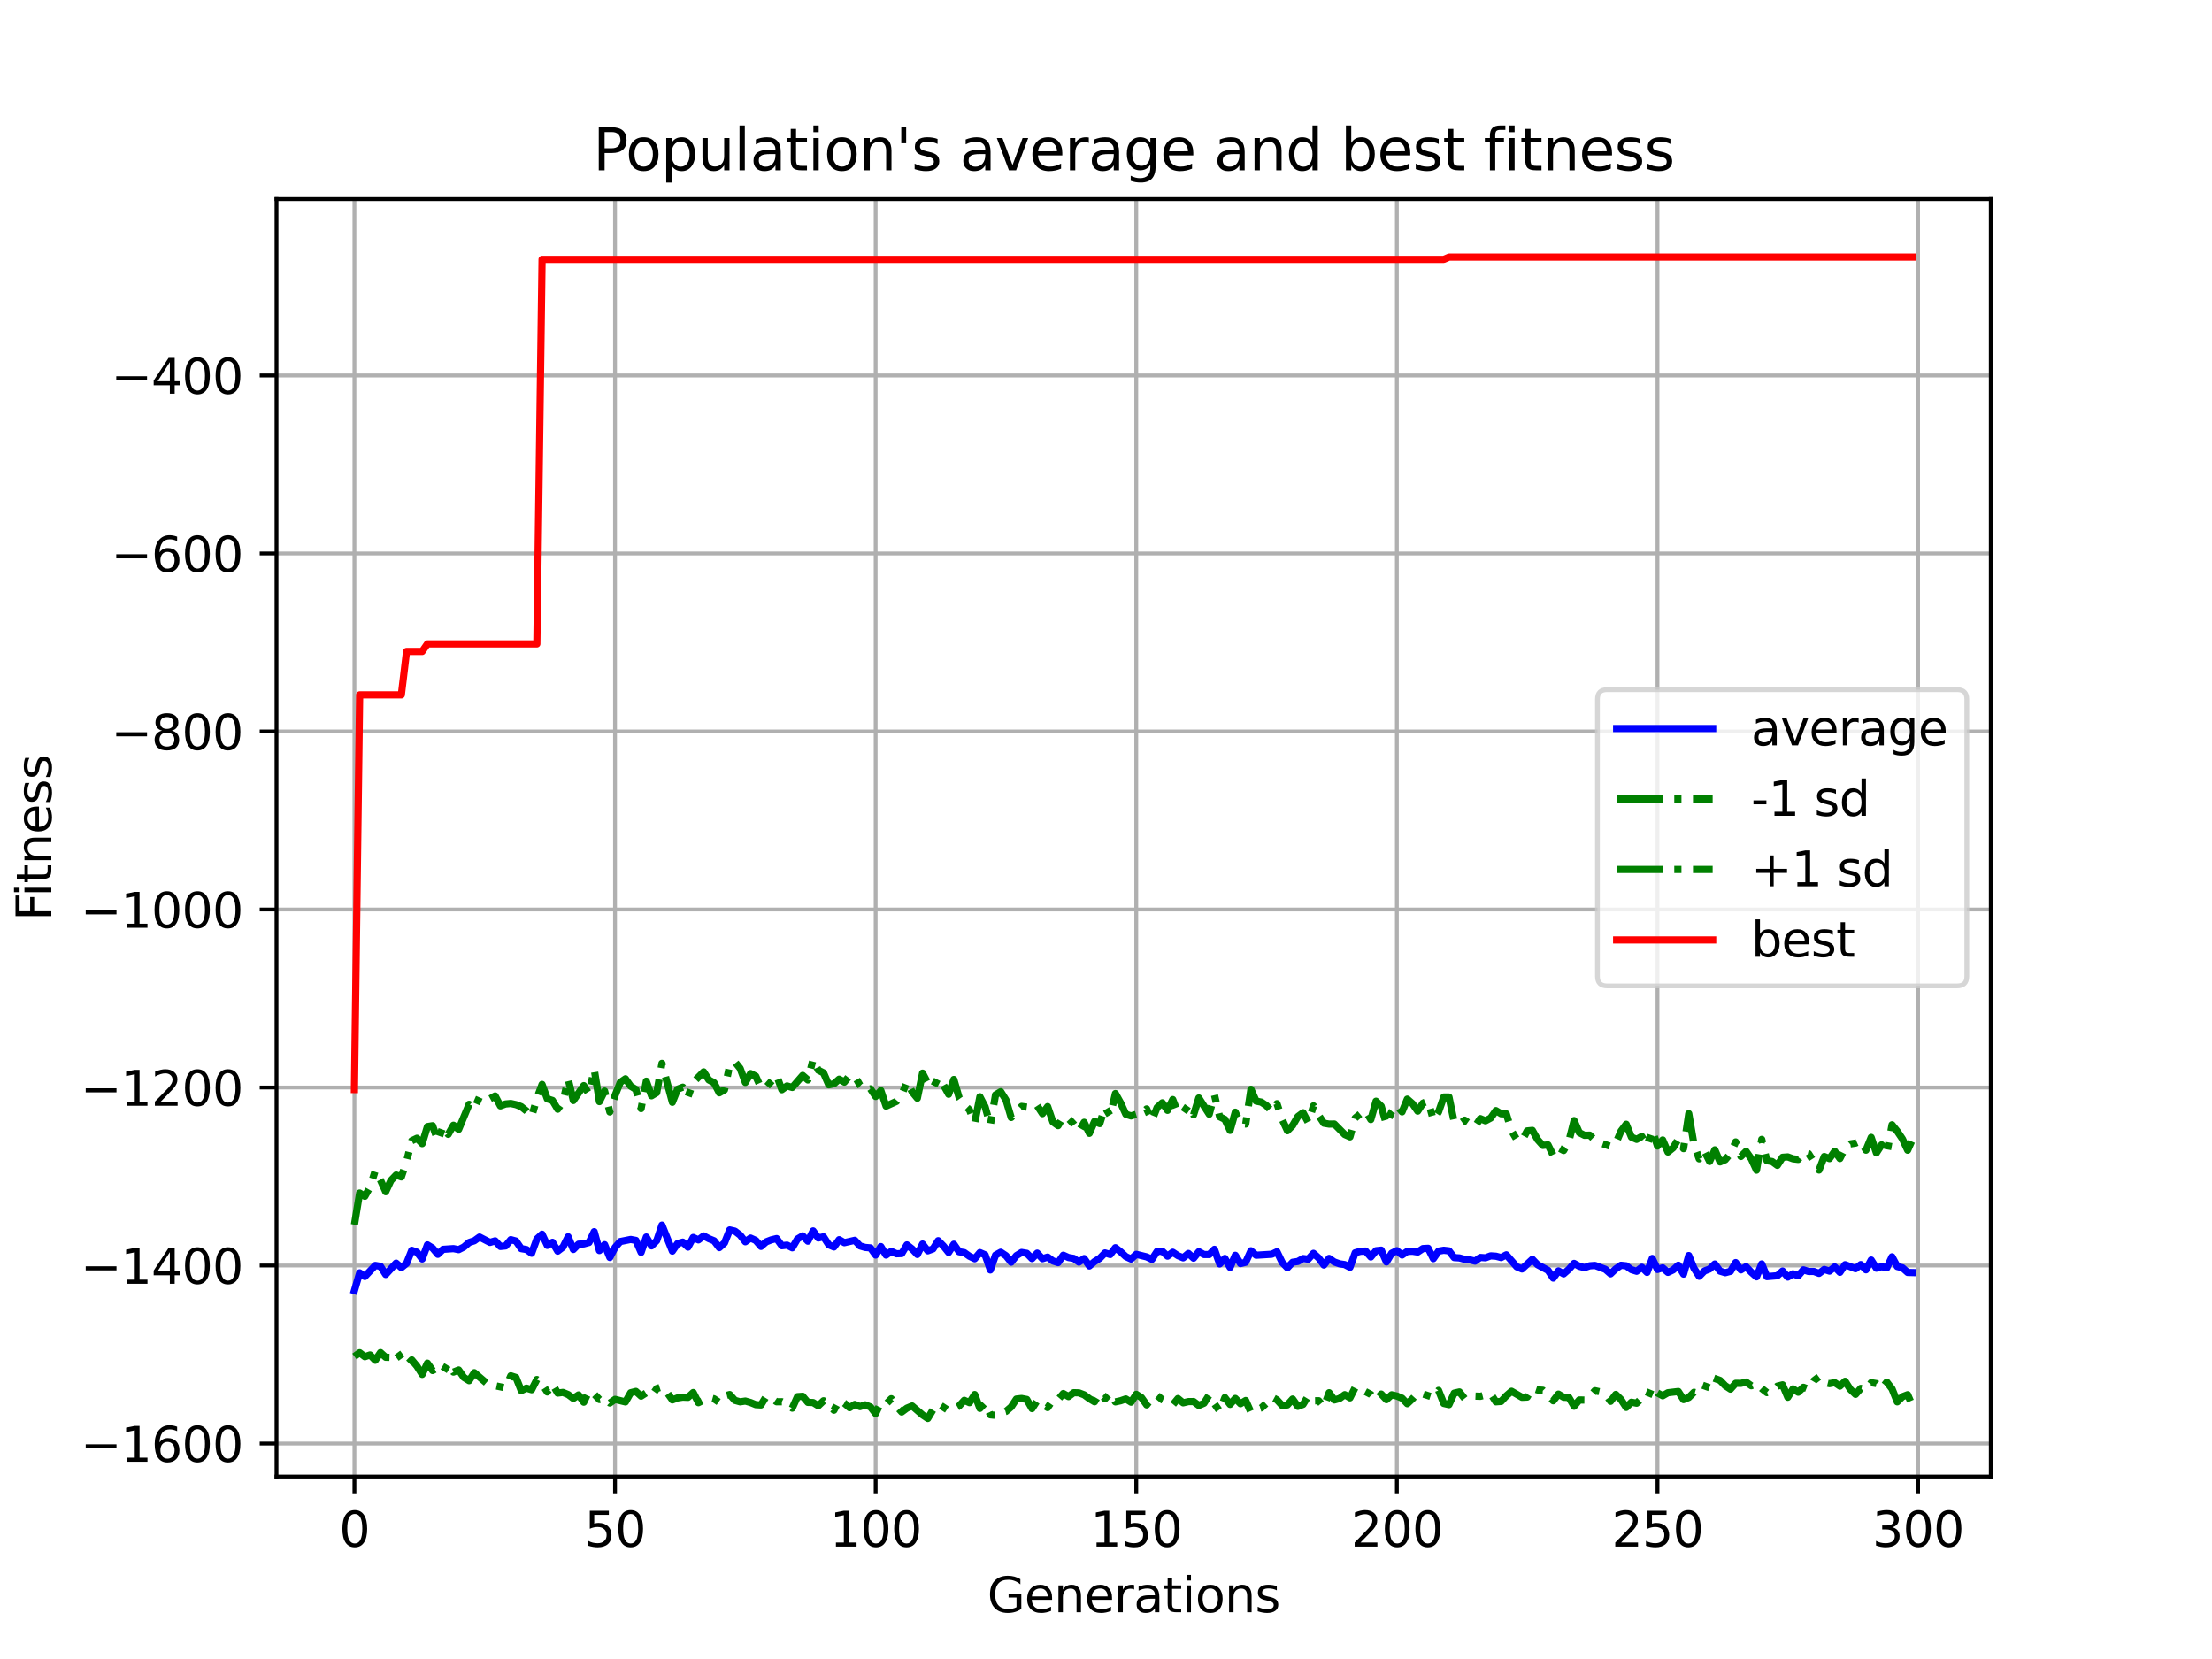 <?xml version="1.0" encoding="utf-8" standalone="no"?>
<!DOCTYPE svg PUBLIC "-//W3C//DTD SVG 1.1//EN"
  "http://www.w3.org/Graphics/SVG/1.1/DTD/svg11.dtd">
<svg xmlns:xlink="http://www.w3.org/1999/xlink" width="460.8pt" height="345.6pt" viewBox="0 0 460.8 345.6" xmlns="http://www.w3.org/2000/svg" version="1.1">
 <defs>
  <style type="text/css">*{stroke-linejoin: round; stroke-linecap: butt}</style>
 </defs>
 <g id="figure_1">
  <g id="patch_1">
   <path d="M 0 345.6 
L 460.8 345.6 
L 460.8 0 
L 0 0 
z
" style="fill: #ffffff"/>
  </g>
  <g id="axes_1">
   <g id="patch_2">
    <path d="M 57.6 307.584 
L 414.72 307.584 
L 414.72 41.472 
L 57.6 41.472 
z
" style="fill: #ffffff"/>
   </g>
   <g id="matplotlib.axis_1">
    <g id="xtick_1">
     <g id="line2d_1">
      <path d="M 73.833 307.584 
L 73.833 41.472 
" clip-path="url(#pfe05b7bc45)" style="fill: none; stroke: #b0b0b0; stroke-width: 0.8; stroke-linecap: square"/>
     </g>
     <g id="line2d_2">
      <defs>
       <path id="mab27c3a4f1" d="M 0 0 
L 0 3.5 
" style="stroke: #000000; stroke-width: 0.8"/>
      </defs>
      <g>
       <use xlink:href="#mab27c3a4f1" x="73.833" y="307.584" style="stroke: #000000; stroke-width: 0.8"/>
      </g>
     </g>
     <g id="text_1">
      <!-- 0 -->
      <g transform="translate(70.651 322.182) scale(0.1 -0.1)">
       <defs>
        <path id="DejaVuSans-30" d="M 2034 4250 
Q 1547 4250 1301 3770 
Q 1056 3291 1056 2328 
Q 1056 1369 1301 889 
Q 1547 409 2034 409 
Q 2525 409 2770 889 
Q 3016 1369 3016 2328 
Q 3016 3291 2770 3770 
Q 2525 4250 2034 4250 
z
M 2034 4750 
Q 2819 4750 3233 4129 
Q 3647 3509 3647 2328 
Q 3647 1150 3233 529 
Q 2819 -91 2034 -91 
Q 1250 -91 836 529 
Q 422 1150 422 2328 
Q 422 3509 836 4129 
Q 1250 4750 2034 4750 
z
" transform="scale(0.016)"/>
       </defs>
       <use xlink:href="#DejaVuSans-30"/>
      </g>
     </g>
    </g>
    <g id="xtick_2">
     <g id="line2d_3">
      <path d="M 128.123 307.584 
L 128.123 41.472 
" clip-path="url(#pfe05b7bc45)" style="fill: none; stroke: #b0b0b0; stroke-width: 0.8; stroke-linecap: square"/>
     </g>
     <g id="line2d_4">
      <g>
       <use xlink:href="#mab27c3a4f1" x="128.123" y="307.584" style="stroke: #000000; stroke-width: 0.8"/>
      </g>
     </g>
     <g id="text_2">
      <!-- 50 -->
      <g transform="translate(121.76 322.182) scale(0.1 -0.1)">
       <defs>
        <path id="DejaVuSans-35" d="M 691 4666 
L 3169 4666 
L 3169 4134 
L 1269 4134 
L 1269 2991 
Q 1406 3038 1543 3061 
Q 1681 3084 1819 3084 
Q 2600 3084 3056 2656 
Q 3513 2228 3513 1497 
Q 3513 744 3044 326 
Q 2575 -91 1722 -91 
Q 1428 -91 1123 -41 
Q 819 9 494 109 
L 494 744 
Q 775 591 1075 516 
Q 1375 441 1709 441 
Q 2250 441 2565 725 
Q 2881 1009 2881 1497 
Q 2881 1984 2565 2268 
Q 2250 2553 1709 2553 
Q 1456 2553 1204 2497 
Q 953 2441 691 2322 
L 691 4666 
z
" transform="scale(0.016)"/>
       </defs>
       <use xlink:href="#DejaVuSans-35"/>
       <use xlink:href="#DejaVuSans-30" x="63.623"/>
      </g>
     </g>
    </g>
    <g id="xtick_3">
     <g id="line2d_5">
      <path d="M 182.413 307.584 
L 182.413 41.472 
" clip-path="url(#pfe05b7bc45)" style="fill: none; stroke: #b0b0b0; stroke-width: 0.8; stroke-linecap: square"/>
     </g>
     <g id="line2d_6">
      <g>
       <use xlink:href="#mab27c3a4f1" x="182.413" y="307.584" style="stroke: #000000; stroke-width: 0.8"/>
      </g>
     </g>
     <g id="text_3">
      <!-- 100 -->
      <g transform="translate(172.869 322.182) scale(0.1 -0.1)">
       <defs>
        <path id="DejaVuSans-31" d="M 794 531 
L 1825 531 
L 1825 4091 
L 703 3866 
L 703 4441 
L 1819 4666 
L 2450 4666 
L 2450 531 
L 3481 531 
L 3481 0 
L 794 0 
L 794 531 
z
" transform="scale(0.016)"/>
       </defs>
       <use xlink:href="#DejaVuSans-31"/>
       <use xlink:href="#DejaVuSans-30" x="63.623"/>
       <use xlink:href="#DejaVuSans-30" x="127.246"/>
      </g>
     </g>
    </g>
    <g id="xtick_4">
     <g id="line2d_7">
      <path d="M 236.703 307.584 
L 236.703 41.472 
" clip-path="url(#pfe05b7bc45)" style="fill: none; stroke: #b0b0b0; stroke-width: 0.8; stroke-linecap: square"/>
     </g>
     <g id="line2d_8">
      <g>
       <use xlink:href="#mab27c3a4f1" x="236.703" y="307.584" style="stroke: #000000; stroke-width: 0.8"/>
      </g>
     </g>
     <g id="text_4">
      <!-- 150 -->
      <g transform="translate(227.159 322.182) scale(0.1 -0.1)">
       <use xlink:href="#DejaVuSans-31"/>
       <use xlink:href="#DejaVuSans-35" x="63.623"/>
       <use xlink:href="#DejaVuSans-30" x="127.246"/>
      </g>
     </g>
    </g>
    <g id="xtick_5">
     <g id="line2d_9">
      <path d="M 290.993 307.584 
L 290.993 41.472 
" clip-path="url(#pfe05b7bc45)" style="fill: none; stroke: #b0b0b0; stroke-width: 0.8; stroke-linecap: square"/>
     </g>
     <g id="line2d_10">
      <g>
       <use xlink:href="#mab27c3a4f1" x="290.993" y="307.584" style="stroke: #000000; stroke-width: 0.8"/>
      </g>
     </g>
     <g id="text_5">
      <!-- 200 -->
      <g transform="translate(281.449 322.182) scale(0.1 -0.1)">
       <defs>
        <path id="DejaVuSans-32" d="M 1228 531 
L 3431 531 
L 3431 0 
L 469 0 
L 469 531 
Q 828 903 1448 1529 
Q 2069 2156 2228 2338 
Q 2531 2678 2651 2914 
Q 2772 3150 2772 3378 
Q 2772 3750 2511 3984 
Q 2250 4219 1831 4219 
Q 1534 4219 1204 4116 
Q 875 4013 500 3803 
L 500 4441 
Q 881 4594 1212 4672 
Q 1544 4750 1819 4750 
Q 2544 4750 2975 4387 
Q 3406 4025 3406 3419 
Q 3406 3131 3298 2873 
Q 3191 2616 2906 2266 
Q 2828 2175 2409 1742 
Q 1991 1309 1228 531 
z
" transform="scale(0.016)"/>
       </defs>
       <use xlink:href="#DejaVuSans-32"/>
       <use xlink:href="#DejaVuSans-30" x="63.623"/>
       <use xlink:href="#DejaVuSans-30" x="127.246"/>
      </g>
     </g>
    </g>
    <g id="xtick_6">
     <g id="line2d_11">
      <path d="M 345.283 307.584 
L 345.283 41.472 
" clip-path="url(#pfe05b7bc45)" style="fill: none; stroke: #b0b0b0; stroke-width: 0.8; stroke-linecap: square"/>
     </g>
     <g id="line2d_12">
      <g>
       <use xlink:href="#mab27c3a4f1" x="345.283" y="307.584" style="stroke: #000000; stroke-width: 0.8"/>
      </g>
     </g>
     <g id="text_6">
      <!-- 250 -->
      <g transform="translate(335.739 322.182) scale(0.1 -0.1)">
       <use xlink:href="#DejaVuSans-32"/>
       <use xlink:href="#DejaVuSans-35" x="63.623"/>
       <use xlink:href="#DejaVuSans-30" x="127.246"/>
      </g>
     </g>
    </g>
    <g id="xtick_7">
     <g id="line2d_13">
      <path d="M 399.573 307.584 
L 399.573 41.472 
" clip-path="url(#pfe05b7bc45)" style="fill: none; stroke: #b0b0b0; stroke-width: 0.8; stroke-linecap: square"/>
     </g>
     <g id="line2d_14">
      <g>
       <use xlink:href="#mab27c3a4f1" x="399.573" y="307.584" style="stroke: #000000; stroke-width: 0.8"/>
      </g>
     </g>
     <g id="text_7">
      <!-- 300 -->
      <g transform="translate(390.029 322.182) scale(0.1 -0.1)">
       <defs>
        <path id="DejaVuSans-33" d="M 2597 2516 
Q 3050 2419 3304 2112 
Q 3559 1806 3559 1356 
Q 3559 666 3084 287 
Q 2609 -91 1734 -91 
Q 1441 -91 1130 -33 
Q 819 25 488 141 
L 488 750 
Q 750 597 1062 519 
Q 1375 441 1716 441 
Q 2309 441 2620 675 
Q 2931 909 2931 1356 
Q 2931 1769 2642 2001 
Q 2353 2234 1838 2234 
L 1294 2234 
L 1294 2753 
L 1863 2753 
Q 2328 2753 2575 2939 
Q 2822 3125 2822 3475 
Q 2822 3834 2567 4026 
Q 2313 4219 1838 4219 
Q 1578 4219 1281 4162 
Q 984 4106 628 3988 
L 628 4550 
Q 988 4650 1302 4700 
Q 1616 4750 1894 4750 
Q 2613 4750 3031 4423 
Q 3450 4097 3450 3541 
Q 3450 3153 3228 2886 
Q 3006 2619 2597 2516 
z
" transform="scale(0.016)"/>
       </defs>
       <use xlink:href="#DejaVuSans-33"/>
       <use xlink:href="#DejaVuSans-30" x="63.623"/>
       <use xlink:href="#DejaVuSans-30" x="127.246"/>
      </g>
     </g>
    </g>
    <g id="text_8">
     <!-- Generations -->
     <g transform="translate(205.662 335.861) scale(0.1 -0.1)">
      <defs>
       <path id="DejaVuSans-47" d="M 3809 666 
L 3809 1919 
L 2778 1919 
L 2778 2438 
L 4434 2438 
L 4434 434 
Q 4069 175 3628 42 
Q 3188 -91 2688 -91 
Q 1594 -91 976 548 
Q 359 1188 359 2328 
Q 359 3472 976 4111 
Q 1594 4750 2688 4750 
Q 3144 4750 3555 4637 
Q 3966 4525 4313 4306 
L 4313 3634 
Q 3963 3931 3569 4081 
Q 3175 4231 2741 4231 
Q 1884 4231 1454 3753 
Q 1025 3275 1025 2328 
Q 1025 1384 1454 906 
Q 1884 428 2741 428 
Q 3075 428 3337 486 
Q 3600 544 3809 666 
z
" transform="scale(0.016)"/>
       <path id="DejaVuSans-65" d="M 3597 1894 
L 3597 1613 
L 953 1613 
Q 991 1019 1311 708 
Q 1631 397 2203 397 
Q 2534 397 2845 478 
Q 3156 559 3463 722 
L 3463 178 
Q 3153 47 2828 -22 
Q 2503 -91 2169 -91 
Q 1331 -91 842 396 
Q 353 884 353 1716 
Q 353 2575 817 3079 
Q 1281 3584 2069 3584 
Q 2775 3584 3186 3129 
Q 3597 2675 3597 1894 
z
M 3022 2063 
Q 3016 2534 2758 2815 
Q 2500 3097 2075 3097 
Q 1594 3097 1305 2825 
Q 1016 2553 972 2059 
L 3022 2063 
z
" transform="scale(0.016)"/>
       <path id="DejaVuSans-6e" d="M 3513 2113 
L 3513 0 
L 2938 0 
L 2938 2094 
Q 2938 2591 2744 2837 
Q 2550 3084 2163 3084 
Q 1697 3084 1428 2787 
Q 1159 2491 1159 1978 
L 1159 0 
L 581 0 
L 581 3500 
L 1159 3500 
L 1159 2956 
Q 1366 3272 1645 3428 
Q 1925 3584 2291 3584 
Q 2894 3584 3203 3211 
Q 3513 2838 3513 2113 
z
" transform="scale(0.016)"/>
       <path id="DejaVuSans-72" d="M 2631 2963 
Q 2534 3019 2420 3045 
Q 2306 3072 2169 3072 
Q 1681 3072 1420 2755 
Q 1159 2438 1159 1844 
L 1159 0 
L 581 0 
L 581 3500 
L 1159 3500 
L 1159 2956 
Q 1341 3275 1631 3429 
Q 1922 3584 2338 3584 
Q 2397 3584 2469 3576 
Q 2541 3569 2628 3553 
L 2631 2963 
z
" transform="scale(0.016)"/>
       <path id="DejaVuSans-61" d="M 2194 1759 
Q 1497 1759 1228 1600 
Q 959 1441 959 1056 
Q 959 750 1161 570 
Q 1363 391 1709 391 
Q 2188 391 2477 730 
Q 2766 1069 2766 1631 
L 2766 1759 
L 2194 1759 
z
M 3341 1997 
L 3341 0 
L 2766 0 
L 2766 531 
Q 2569 213 2275 61 
Q 1981 -91 1556 -91 
Q 1019 -91 701 211 
Q 384 513 384 1019 
Q 384 1609 779 1909 
Q 1175 2209 1959 2209 
L 2766 2209 
L 2766 2266 
Q 2766 2663 2505 2880 
Q 2244 3097 1772 3097 
Q 1472 3097 1187 3025 
Q 903 2953 641 2809 
L 641 3341 
Q 956 3463 1253 3523 
Q 1550 3584 1831 3584 
Q 2591 3584 2966 3190 
Q 3341 2797 3341 1997 
z
" transform="scale(0.016)"/>
       <path id="DejaVuSans-74" d="M 1172 4494 
L 1172 3500 
L 2356 3500 
L 2356 3053 
L 1172 3053 
L 1172 1153 
Q 1172 725 1289 603 
Q 1406 481 1766 481 
L 2356 481 
L 2356 0 
L 1766 0 
Q 1100 0 847 248 
Q 594 497 594 1153 
L 594 3053 
L 172 3053 
L 172 3500 
L 594 3500 
L 594 4494 
L 1172 4494 
z
" transform="scale(0.016)"/>
       <path id="DejaVuSans-69" d="M 603 3500 
L 1178 3500 
L 1178 0 
L 603 0 
L 603 3500 
z
M 603 4863 
L 1178 4863 
L 1178 4134 
L 603 4134 
L 603 4863 
z
" transform="scale(0.016)"/>
       <path id="DejaVuSans-6f" d="M 1959 3097 
Q 1497 3097 1228 2736 
Q 959 2375 959 1747 
Q 959 1119 1226 758 
Q 1494 397 1959 397 
Q 2419 397 2687 759 
Q 2956 1122 2956 1747 
Q 2956 2369 2687 2733 
Q 2419 3097 1959 3097 
z
M 1959 3584 
Q 2709 3584 3137 3096 
Q 3566 2609 3566 1747 
Q 3566 888 3137 398 
Q 2709 -91 1959 -91 
Q 1206 -91 779 398 
Q 353 888 353 1747 
Q 353 2609 779 3096 
Q 1206 3584 1959 3584 
z
" transform="scale(0.016)"/>
       <path id="DejaVuSans-73" d="M 2834 3397 
L 2834 2853 
Q 2591 2978 2328 3040 
Q 2066 3103 1784 3103 
Q 1356 3103 1142 2972 
Q 928 2841 928 2578 
Q 928 2378 1081 2264 
Q 1234 2150 1697 2047 
L 1894 2003 
Q 2506 1872 2764 1633 
Q 3022 1394 3022 966 
Q 3022 478 2636 193 
Q 2250 -91 1575 -91 
Q 1294 -91 989 -36 
Q 684 19 347 128 
L 347 722 
Q 666 556 975 473 
Q 1284 391 1588 391 
Q 1994 391 2212 530 
Q 2431 669 2431 922 
Q 2431 1156 2273 1281 
Q 2116 1406 1581 1522 
L 1381 1569 
Q 847 1681 609 1914 
Q 372 2147 372 2553 
Q 372 3047 722 3315 
Q 1072 3584 1716 3584 
Q 2034 3584 2315 3537 
Q 2597 3491 2834 3397 
z
" transform="scale(0.016)"/>
      </defs>
      <use xlink:href="#DejaVuSans-47"/>
      <use xlink:href="#DejaVuSans-65" x="77.49"/>
      <use xlink:href="#DejaVuSans-6e" x="139.014"/>
      <use xlink:href="#DejaVuSans-65" x="202.393"/>
      <use xlink:href="#DejaVuSans-72" x="263.916"/>
      <use xlink:href="#DejaVuSans-61" x="305.029"/>
      <use xlink:href="#DejaVuSans-74" x="366.309"/>
      <use xlink:href="#DejaVuSans-69" x="405.518"/>
      <use xlink:href="#DejaVuSans-6f" x="433.301"/>
      <use xlink:href="#DejaVuSans-6e" x="494.482"/>
      <use xlink:href="#DejaVuSans-73" x="557.861"/>
     </g>
    </g>
   </g>
   <g id="matplotlib.axis_2">
    <g id="ytick_1">
     <g id="line2d_15">
      <path d="M 57.6 300.714 
L 414.72 300.714 
" clip-path="url(#pfe05b7bc45)" style="fill: none; stroke: #b0b0b0; stroke-width: 0.8; stroke-linecap: square"/>
     </g>
     <g id="line2d_16">
      <defs>
       <path id="mb4c68d9d81" d="M 0 0 
L -3.5 0 
" style="stroke: #000000; stroke-width: 0.8"/>
      </defs>
      <g>
       <use xlink:href="#mb4c68d9d81" x="57.6" y="300.714" style="stroke: #000000; stroke-width: 0.8"/>
      </g>
     </g>
     <g id="text_9">
      <!-- −1600 -->
      <g transform="translate(16.77 304.514) scale(0.1 -0.1)">
       <defs>
        <path id="DejaVuSans-2212" d="M 678 2272 
L 4684 2272 
L 4684 1741 
L 678 1741 
L 678 2272 
z
" transform="scale(0.016)"/>
        <path id="DejaVuSans-36" d="M 2113 2584 
Q 1688 2584 1439 2293 
Q 1191 2003 1191 1497 
Q 1191 994 1439 701 
Q 1688 409 2113 409 
Q 2538 409 2786 701 
Q 3034 994 3034 1497 
Q 3034 2003 2786 2293 
Q 2538 2584 2113 2584 
z
M 3366 4563 
L 3366 3988 
Q 3128 4100 2886 4159 
Q 2644 4219 2406 4219 
Q 1781 4219 1451 3797 
Q 1122 3375 1075 2522 
Q 1259 2794 1537 2939 
Q 1816 3084 2150 3084 
Q 2853 3084 3261 2657 
Q 3669 2231 3669 1497 
Q 3669 778 3244 343 
Q 2819 -91 2113 -91 
Q 1303 -91 875 529 
Q 447 1150 447 2328 
Q 447 3434 972 4092 
Q 1497 4750 2381 4750 
Q 2619 4750 2861 4703 
Q 3103 4656 3366 4563 
z
" transform="scale(0.016)"/>
       </defs>
       <use xlink:href="#DejaVuSans-2212"/>
       <use xlink:href="#DejaVuSans-31" x="83.789"/>
       <use xlink:href="#DejaVuSans-36" x="147.412"/>
       <use xlink:href="#DejaVuSans-30" x="211.035"/>
       <use xlink:href="#DejaVuSans-30" x="274.658"/>
      </g>
     </g>
    </g>
    <g id="ytick_2">
     <g id="line2d_17">
      <path d="M 57.6 263.631 
L 414.72 263.631 
" clip-path="url(#pfe05b7bc45)" style="fill: none; stroke: #b0b0b0; stroke-width: 0.8; stroke-linecap: square"/>
     </g>
     <g id="line2d_18">
      <g>
       <use xlink:href="#mb4c68d9d81" x="57.6" y="263.631" style="stroke: #000000; stroke-width: 0.8"/>
      </g>
     </g>
     <g id="text_10">
      <!-- −1400 -->
      <g transform="translate(16.77 267.43) scale(0.1 -0.1)">
       <defs>
        <path id="DejaVuSans-34" d="M 2419 4116 
L 825 1625 
L 2419 1625 
L 2419 4116 
z
M 2253 4666 
L 3047 4666 
L 3047 1625 
L 3713 1625 
L 3713 1100 
L 3047 1100 
L 3047 0 
L 2419 0 
L 2419 1100 
L 313 1100 
L 313 1709 
L 2253 4666 
z
" transform="scale(0.016)"/>
       </defs>
       <use xlink:href="#DejaVuSans-2212"/>
       <use xlink:href="#DejaVuSans-31" x="83.789"/>
       <use xlink:href="#DejaVuSans-34" x="147.412"/>
       <use xlink:href="#DejaVuSans-30" x="211.035"/>
       <use xlink:href="#DejaVuSans-30" x="274.658"/>
      </g>
     </g>
    </g>
    <g id="ytick_3">
     <g id="line2d_19">
      <path d="M 57.6 226.547 
L 414.72 226.547 
" clip-path="url(#pfe05b7bc45)" style="fill: none; stroke: #b0b0b0; stroke-width: 0.8; stroke-linecap: square"/>
     </g>
     <g id="line2d_20">
      <g>
       <use xlink:href="#mb4c68d9d81" x="57.6" y="226.547" style="stroke: #000000; stroke-width: 0.8"/>
      </g>
     </g>
     <g id="text_11">
      <!-- −1200 -->
      <g transform="translate(16.77 230.347) scale(0.1 -0.1)">
       <use xlink:href="#DejaVuSans-2212"/>
       <use xlink:href="#DejaVuSans-31" x="83.789"/>
       <use xlink:href="#DejaVuSans-32" x="147.412"/>
       <use xlink:href="#DejaVuSans-30" x="211.035"/>
       <use xlink:href="#DejaVuSans-30" x="274.658"/>
      </g>
     </g>
    </g>
    <g id="ytick_4">
     <g id="line2d_21">
      <path d="M 57.6 189.464 
L 414.72 189.464 
" clip-path="url(#pfe05b7bc45)" style="fill: none; stroke: #b0b0b0; stroke-width: 0.8; stroke-linecap: square"/>
     </g>
     <g id="line2d_22">
      <g>
       <use xlink:href="#mb4c68d9d81" x="57.6" y="189.464" style="stroke: #000000; stroke-width: 0.8"/>
      </g>
     </g>
     <g id="text_12">
      <!-- −1000 -->
      <g transform="translate(16.77 193.263) scale(0.1 -0.1)">
       <use xlink:href="#DejaVuSans-2212"/>
       <use xlink:href="#DejaVuSans-31" x="83.789"/>
       <use xlink:href="#DejaVuSans-30" x="147.412"/>
       <use xlink:href="#DejaVuSans-30" x="211.035"/>
       <use xlink:href="#DejaVuSans-30" x="274.658"/>
      </g>
     </g>
    </g>
    <g id="ytick_5">
     <g id="line2d_23">
      <path d="M 57.6 152.38 
L 414.72 152.38 
" clip-path="url(#pfe05b7bc45)" style="fill: none; stroke: #b0b0b0; stroke-width: 0.8; stroke-linecap: square"/>
     </g>
     <g id="line2d_24">
      <g>
       <use xlink:href="#mb4c68d9d81" x="57.6" y="152.38" style="stroke: #000000; stroke-width: 0.8"/>
      </g>
     </g>
     <g id="text_13">
      <!-- −800 -->
      <g transform="translate(23.133 156.18) scale(0.1 -0.1)">
       <defs>
        <path id="DejaVuSans-38" d="M 2034 2216 
Q 1584 2216 1326 1975 
Q 1069 1734 1069 1313 
Q 1069 891 1326 650 
Q 1584 409 2034 409 
Q 2484 409 2743 651 
Q 3003 894 3003 1313 
Q 3003 1734 2745 1975 
Q 2488 2216 2034 2216 
z
M 1403 2484 
Q 997 2584 770 2862 
Q 544 3141 544 3541 
Q 544 4100 942 4425 
Q 1341 4750 2034 4750 
Q 2731 4750 3128 4425 
Q 3525 4100 3525 3541 
Q 3525 3141 3298 2862 
Q 3072 2584 2669 2484 
Q 3125 2378 3379 2068 
Q 3634 1759 3634 1313 
Q 3634 634 3220 271 
Q 2806 -91 2034 -91 
Q 1263 -91 848 271 
Q 434 634 434 1313 
Q 434 1759 690 2068 
Q 947 2378 1403 2484 
z
M 1172 3481 
Q 1172 3119 1398 2916 
Q 1625 2713 2034 2713 
Q 2441 2713 2670 2916 
Q 2900 3119 2900 3481 
Q 2900 3844 2670 4047 
Q 2441 4250 2034 4250 
Q 1625 4250 1398 4047 
Q 1172 3844 1172 3481 
z
" transform="scale(0.016)"/>
       </defs>
       <use xlink:href="#DejaVuSans-2212"/>
       <use xlink:href="#DejaVuSans-38" x="83.789"/>
       <use xlink:href="#DejaVuSans-30" x="147.412"/>
       <use xlink:href="#DejaVuSans-30" x="211.035"/>
      </g>
     </g>
    </g>
    <g id="ytick_6">
     <g id="line2d_25">
      <path d="M 57.6 115.297 
L 414.72 115.297 
" clip-path="url(#pfe05b7bc45)" style="fill: none; stroke: #b0b0b0; stroke-width: 0.8; stroke-linecap: square"/>
     </g>
     <g id="line2d_26">
      <g>
       <use xlink:href="#mb4c68d9d81" x="57.6" y="115.297" style="stroke: #000000; stroke-width: 0.8"/>
      </g>
     </g>
     <g id="text_14">
      <!-- −600 -->
      <g transform="translate(23.133 119.096) scale(0.1 -0.1)">
       <use xlink:href="#DejaVuSans-2212"/>
       <use xlink:href="#DejaVuSans-36" x="83.789"/>
       <use xlink:href="#DejaVuSans-30" x="147.412"/>
       <use xlink:href="#DejaVuSans-30" x="211.035"/>
      </g>
     </g>
    </g>
    <g id="ytick_7">
     <g id="line2d_27">
      <path d="M 57.6 78.213 
L 414.72 78.213 
" clip-path="url(#pfe05b7bc45)" style="fill: none; stroke: #b0b0b0; stroke-width: 0.8; stroke-linecap: square"/>
     </g>
     <g id="line2d_28">
      <g>
       <use xlink:href="#mb4c68d9d81" x="57.6" y="78.213" style="stroke: #000000; stroke-width: 0.8"/>
      </g>
     </g>
     <g id="text_15">
      <!-- −400 -->
      <g transform="translate(23.133 82.013) scale(0.1 -0.1)">
       <use xlink:href="#DejaVuSans-2212"/>
       <use xlink:href="#DejaVuSans-34" x="83.789"/>
       <use xlink:href="#DejaVuSans-30" x="147.412"/>
       <use xlink:href="#DejaVuSans-30" x="211.035"/>
      </g>
     </g>
    </g>
    <g id="text_16">
     <!-- Fitness -->
     <g transform="translate(10.691 191.845) rotate(-90) scale(0.1 -0.1)">
      <defs>
       <path id="DejaVuSans-46" d="M 628 4666 
L 3309 4666 
L 3309 4134 
L 1259 4134 
L 1259 2759 
L 3109 2759 
L 3109 2228 
L 1259 2228 
L 1259 0 
L 628 0 
L 628 4666 
z
" transform="scale(0.016)"/>
      </defs>
      <use xlink:href="#DejaVuSans-46"/>
      <use xlink:href="#DejaVuSans-69" x="50.27"/>
      <use xlink:href="#DejaVuSans-74" x="78.053"/>
      <use xlink:href="#DejaVuSans-6e" x="117.262"/>
      <use xlink:href="#DejaVuSans-65" x="180.641"/>
      <use xlink:href="#DejaVuSans-73" x="242.164"/>
      <use xlink:href="#DejaVuSans-73" x="294.264"/>
     </g>
    </g>
   </g>
   <g id="line2d_29">
    <path d="M 73.833 268.852 
L 74.919 265.161 
L 76.004 265.918 
L 78.176 263.618 
L 79.262 263.804 
L 80.348 265.5 
L 82.519 263.135 
L 83.605 264.074 
L 84.691 263.192 
L 85.777 260.463 
L 86.862 260.858 
L 87.948 262.272 
L 89.034 259.329 
L 90.12 260.005 
L 91.206 261.298 
L 92.291 260.261 
L 94.463 260.113 
L 95.549 260.328 
L 96.635 259.774 
L 97.72 258.835 
L 98.806 258.477 
L 99.892 257.697 
L 102.064 258.819 
L 103.149 258.494 
L 104.235 259.664 
L 105.321 259.553 
L 106.407 258.241 
L 107.493 258.537 
L 108.578 260.114 
L 109.664 260.3 
L 110.75 261.075 
L 111.836 258.101 
L 112.922 257.109 
L 114.007 259.441 
L 115.093 258.795 
L 116.179 260.636 
L 117.265 259.806 
L 118.351 257.643 
L 119.436 260.29 
L 120.522 259.187 
L 121.608 259.127 
L 122.694 258.833 
L 123.78 256.579 
L 124.865 260.512 
L 125.951 259.289 
L 127.037 261.956 
L 128.123 259.868 
L 129.209 258.637 
L 131.38 258.2 
L 132.466 258.4 
L 133.552 260.89 
L 134.638 257.691 
L 135.723 259.533 
L 136.809 258.443 
L 137.895 255.212 
L 140.067 260.629 
L 141.152 259.06 
L 142.238 258.762 
L 143.324 259.798 
L 144.41 257.785 
L 145.496 258.294 
L 146.581 257.464 
L 147.667 258.035 
L 148.753 258.48 
L 149.839 259.904 
L 150.925 258.924 
L 152.01 256.219 
L 153.096 256.467 
L 154.182 257.295 
L 155.268 258.68 
L 156.354 257.913 
L 157.439 258.405 
L 158.525 259.651 
L 159.611 258.697 
L 160.697 258.278 
L 161.783 258.015 
L 162.868 259.51 
L 163.954 259.388 
L 165.04 259.94 
L 166.126 258.107 
L 167.212 257.455 
L 168.297 258.558 
L 169.383 256.423 
L 170.469 257.899 
L 171.555 257.65 
L 172.641 259.31 
L 173.726 259.77 
L 174.812 258.248 
L 175.898 258.873 
L 178.07 258.381 
L 179.155 259.55 
L 180.241 259.866 
L 181.327 259.957 
L 182.413 261.444 
L 183.499 259.687 
L 184.584 261.457 
L 185.67 260.679 
L 186.756 261.181 
L 187.842 261.135 
L 188.928 259.331 
L 190.013 260.176 
L 191.099 261.328 
L 192.185 259.158 
L 193.271 260.567 
L 194.357 260.171 
L 195.442 258.461 
L 196.528 259.558 
L 197.614 260.907 
L 198.7 259.195 
L 199.786 260.761 
L 200.871 260.935 
L 201.957 261.703 
L 203.043 262.227 
L 204.129 260.936 
L 205.215 261.406 
L 206.3 264.558 
L 207.386 261.46 
L 208.472 260.861 
L 209.558 261.582 
L 210.644 262.942 
L 211.729 261.572 
L 212.815 260.908 
L 213.901 261.087 
L 214.987 262.193 
L 216.073 261.048 
L 217.158 262.222 
L 218.244 261.873 
L 219.33 262.68 
L 220.416 263.031 
L 221.502 261.48 
L 222.587 261.97 
L 223.673 262.149 
L 224.759 262.924 
L 225.845 262.181 
L 226.931 263.727 
L 228.016 262.81 
L 229.102 262.129 
L 230.188 261.01 
L 231.274 261.342 
L 232.36 259.923 
L 233.445 260.775 
L 234.531 261.771 
L 235.617 262.281 
L 236.703 261.299 
L 238.875 261.834 
L 239.96 262.355 
L 241.046 260.697 
L 242.132 260.665 
L 243.218 261.682 
L 244.304 260.861 
L 245.389 261.577 
L 246.475 262.032 
L 247.561 261.111 
L 248.647 262.103 
L 249.733 260.756 
L 250.818 261.339 
L 251.904 261.345 
L 252.99 260.257 
L 254.076 263.306 
L 255.162 262.155 
L 256.247 264.023 
L 257.333 261.502 
L 258.419 263.231 
L 259.505 262.954 
L 260.591 260.558 
L 261.676 261.487 
L 264.934 261.283 
L 266.02 260.765 
L 267.105 263.002 
L 268.191 264.108 
L 269.277 262.951 
L 270.363 262.79 
L 271.449 262.178 
L 272.534 262.305 
L 273.62 261.092 
L 274.706 262.071 
L 275.792 263.534 
L 276.878 262.149 
L 277.963 262.893 
L 279.049 263.277 
L 280.135 263.438 
L 281.221 264.008 
L 282.307 260.976 
L 283.392 260.674 
L 284.478 260.621 
L 285.564 261.854 
L 286.65 260.55 
L 287.736 260.43 
L 288.821 262.898 
L 289.907 261.072 
L 290.993 260.54 
L 292.079 261.444 
L 293.165 260.695 
L 294.25 260.655 
L 295.336 260.822 
L 296.422 260.101 
L 297.508 260.044 
L 298.594 262.207 
L 299.679 260.639 
L 300.765 260.452 
L 301.851 260.577 
L 302.937 261.982 
L 304.023 262.05 
L 305.108 262.343 
L 306.194 262.452 
L 307.28 262.721 
L 308.366 261.95 
L 309.452 262.023 
L 310.537 261.617 
L 311.623 261.691 
L 312.709 261.974 
L 313.795 261.403 
L 315.966 263.896 
L 317.052 264.355 
L 319.224 262.337 
L 320.31 263.473 
L 322.481 264.64 
L 323.567 266.25 
L 324.653 264.758 
L 325.739 265.37 
L 326.824 264.421 
L 327.91 263.191 
L 328.996 263.794 
L 330.082 264.077 
L 331.168 263.695 
L 332.253 263.612 
L 334.425 264.424 
L 335.511 265.36 
L 336.597 264.331 
L 337.682 263.581 
L 338.768 263.694 
L 339.854 264.493 
L 340.94 264.829 
L 342.026 263.992 
L 343.111 265.067 
L 344.197 262.161 
L 345.283 264.457 
L 346.369 264.118 
L 347.455 265.057 
L 348.54 264.551 
L 349.626 263.569 
L 350.712 265.419 
L 351.798 261.555 
L 352.884 264.208 
L 353.969 265.875 
L 355.055 264.771 
L 356.141 264.359 
L 357.227 263.318 
L 358.313 264.802 
L 359.398 265.131 
L 360.484 264.843 
L 361.57 263.02 
L 362.656 264.545 
L 363.742 263.876 
L 364.827 265.03 
L 365.913 265.99 
L 366.999 263.301 
L 368.085 265.947 
L 370.256 265.761 
L 371.342 264.782 
L 372.428 266.039 
L 373.514 265.366 
L 374.6 265.777 
L 375.685 264.531 
L 376.771 264.878 
L 377.857 264.863 
L 378.943 265.27 
L 380.029 264.448 
L 381.114 264.799 
L 382.2 263.922 
L 383.286 265.048 
L 384.372 263.459 
L 386.543 264.296 
L 387.629 263.437 
L 388.715 264.524 
L 389.801 262.487 
L 390.887 264.193 
L 391.972 263.87 
L 393.058 264.118 
L 394.144 261.816 
L 395.23 263.837 
L 396.316 264.108 
L 397.401 265.073 
L 398.487 265.102 
L 398.487 265.102 
" clip-path="url(#pfe05b7bc45)" style="fill: none; stroke: #0000ff; stroke-width: 1.5; stroke-linecap: square"/>
   </g>
   <g id="line2d_30">
    <path d="M 73.833 282.587 
L 74.919 281.793 
L 76.004 282.629 
L 77.09 282.258 
L 78.176 283.374 
L 79.262 281.767 
L 80.348 282.745 
L 81.433 282.773 
L 82.519 281.489 
L 84.691 284.42 
L 85.777 283.292 
L 86.862 284.603 
L 87.948 286.308 
L 89.034 283.972 
L 90.12 285.505 
L 91.206 284.929 
L 92.291 285.869 
L 93.377 284.068 
L 94.463 285.826 
L 95.549 285.391 
L 96.635 286.943 
L 97.72 287.619 
L 98.806 285.954 
L 102.064 288.727 
L 103.149 288.673 
L 105.321 289.128 
L 106.407 286.603 
L 107.493 286.957 
L 108.578 289.691 
L 109.664 289.178 
L 110.75 289.503 
L 111.836 287.373 
L 112.922 288.312 
L 114.007 289.971 
L 115.093 288.341 
L 116.179 290.205 
L 117.265 290.066 
L 118.351 290.514 
L 119.436 291.319 
L 120.522 290.59 
L 121.608 292.098 
L 122.694 289.777 
L 123.78 290.415 
L 124.865 291.54 
L 125.951 291.287 
L 127.037 292.273 
L 128.123 291.516 
L 130.294 292.048 
L 131.38 290.134 
L 132.466 289.858 
L 133.552 290.84 
L 134.638 290.148 
L 135.723 290.79 
L 136.809 289.263 
L 137.895 288.906 
L 138.981 290.103 
L 140.067 291.626 
L 141.152 291.212 
L 142.238 291.045 
L 143.324 291.098 
L 144.41 290.092 
L 145.496 292.206 
L 147.667 291.101 
L 148.753 291.402 
L 149.839 292.152 
L 150.925 290.807 
L 152.01 290.512 
L 153.096 291.722 
L 154.182 292.027 
L 155.268 291.865 
L 156.354 292.174 
L 157.439 292.616 
L 158.525 292.676 
L 159.611 290.9 
L 160.697 291.271 
L 161.783 292.018 
L 162.868 292.006 
L 163.954 292.553 
L 165.04 293.341 
L 166.126 290.949 
L 167.212 290.873 
L 168.297 292.141 
L 169.383 292.175 
L 170.469 292.849 
L 171.555 291.808 
L 172.641 292.624 
L 173.726 293.771 
L 174.812 291.683 
L 175.898 292.317 
L 176.984 293.249 
L 178.07 292.567 
L 179.155 293.023 
L 180.241 292.652 
L 181.327 293.094 
L 182.413 294.474 
L 183.499 292.18 
L 184.584 292.487 
L 185.67 291.378 
L 186.756 292.921 
L 187.842 294.144 
L 188.928 293.339 
L 190.013 292.888 
L 192.185 294.757 
L 193.271 295.488 
L 194.357 293.686 
L 195.442 292.435 
L 197.614 293.858 
L 198.7 293.517 
L 199.786 292.903 
L 200.871 291.713 
L 201.957 292.203 
L 203.043 290.51 
L 204.129 293.394 
L 205.215 292.253 
L 206.3 294.735 
L 207.386 294.843 
L 208.472 294.306 
L 209.558 294.025 
L 210.644 293.096 
L 211.729 291.45 
L 212.815 291.329 
L 213.901 291.537 
L 214.987 293.435 
L 216.073 291.764 
L 218.244 293.226 
L 219.33 291.657 
L 220.416 291.575 
L 221.502 290.302 
L 222.587 290.931 
L 223.673 290.125 
L 224.759 290.157 
L 225.845 290.57 
L 226.931 291.366 
L 228.016 292.016 
L 229.102 290.193 
L 230.188 291.388 
L 231.274 290.227 
L 232.36 292.038 
L 233.445 291.802 
L 234.531 291.425 
L 235.617 292.099 
L 236.703 290.463 
L 237.789 291.149 
L 238.875 292.664 
L 239.96 291.281 
L 241.046 290.681 
L 242.132 291.592 
L 243.218 292.064 
L 244.304 292.66 
L 245.389 291.346 
L 246.475 292.236 
L 247.561 291.98 
L 248.647 291.968 
L 249.733 292.78 
L 250.818 292.318 
L 251.904 290.582 
L 252.99 292.425 
L 254.076 293.974 
L 255.162 291.137 
L 256.247 292.564 
L 257.333 291.321 
L 258.419 292.421 
L 259.505 291.756 
L 260.591 294.2 
L 261.676 293.595 
L 262.762 293.288 
L 263.848 292.292 
L 264.934 291.025 
L 266.02 291.616 
L 267.105 292.804 
L 268.191 292.669 
L 269.277 291.447 
L 270.363 292.974 
L 271.449 292.561 
L 272.534 290.78 
L 273.62 291.815 
L 274.706 291.799 
L 275.792 293.086 
L 276.878 290.13 
L 277.963 291.636 
L 279.049 291.332 
L 280.135 290.536 
L 281.221 291.198 
L 282.307 289.039 
L 283.392 289.343 
L 285.564 290.487 
L 286.65 291.696 
L 287.736 290.411 
L 288.821 291.57 
L 289.907 290.562 
L 290.993 290.817 
L 292.079 291.274 
L 293.165 292.415 
L 294.25 291.393 
L 295.336 290.179 
L 296.422 290.386 
L 298.594 291.098 
L 299.679 289.644 
L 300.765 292.366 
L 301.851 292.616 
L 302.937 290.212 
L 304.023 289.968 
L 305.108 291.34 
L 306.194 290.786 
L 308.366 290.876 
L 310.537 290.331 
L 311.623 292.023 
L 312.709 291.94 
L 313.795 290.766 
L 314.881 289.825 
L 317.052 291.083 
L 318.138 291.032 
L 319.224 289.197 
L 320.31 289.552 
L 321.395 289.618 
L 323.567 291.805 
L 324.653 290.419 
L 325.739 291.071 
L 326.824 291.119 
L 327.91 292.945 
L 328.996 291.645 
L 330.082 291.654 
L 331.168 290.925 
L 332.253 289.706 
L 333.339 289.955 
L 334.425 290.358 
L 335.511 291.914 
L 336.597 290.487 
L 337.682 291.54 
L 338.768 293.19 
L 339.854 292.108 
L 340.94 292.315 
L 342.026 291.25 
L 343.111 291.492 
L 344.197 288.88 
L 345.283 290.179 
L 346.369 290.764 
L 347.455 290.134 
L 349.626 289.877 
L 350.712 291.557 
L 351.798 291.122 
L 352.884 290.038 
L 353.969 290.344 
L 355.055 289.77 
L 356.141 286.768 
L 358.313 287.559 
L 359.398 288.671 
L 360.484 289.383 
L 361.57 288.164 
L 362.656 288.181 
L 363.742 287.909 
L 364.827 288.676 
L 365.913 288.211 
L 366.999 289.254 
L 368.085 290.108 
L 369.171 289.748 
L 370.256 288.756 
L 371.342 288.484 
L 372.428 291.076 
L 373.514 289.338 
L 374.6 290.026 
L 375.685 288.993 
L 376.771 289.423 
L 377.857 287.621 
L 378.943 286.797 
L 380.029 287.977 
L 381.114 288.24 
L 382.2 288.024 
L 383.286 288.754 
L 384.372 287.74 
L 385.458 289.435 
L 386.543 290.47 
L 387.629 289.232 
L 388.715 289.449 
L 389.801 288.038 
L 390.887 288.219 
L 391.972 289.258 
L 393.058 287.911 
L 394.144 289.322 
L 395.23 292.027 
L 396.316 290.956 
L 397.401 290.541 
L 398.487 293.057 
L 398.487 293.057 
" clip-path="url(#pfe05b7bc45)" style="fill: none; stroke-dasharray: 9.6,2.4,1.5,2.4; stroke-dashoffset: 0; stroke: #008000; stroke-width: 1.5"/>
   </g>
   <g id="line2d_31">
    <path d="M 73.833 255.116 
L 74.919 248.529 
L 76.004 249.206 
L 77.09 247.275 
L 78.176 243.863 
L 79.262 245.841 
L 80.348 248.254 
L 81.433 245.917 
L 82.519 244.78 
L 83.605 245.177 
L 84.691 241.964 
L 85.777 237.634 
L 86.862 237.114 
L 87.948 238.236 
L 89.034 234.687 
L 90.12 234.506 
L 91.206 237.667 
L 92.291 234.653 
L 93.377 236.3 
L 94.463 234.4 
L 95.549 235.265 
L 97.72 230.051 
L 98.806 231.001 
L 99.892 228.491 
L 100.978 228.839 
L 102.064 228.911 
L 103.149 228.315 
L 104.235 230.372 
L 105.321 229.979 
L 106.407 229.878 
L 107.493 230.116 
L 108.578 230.536 
L 109.664 231.421 
L 110.75 232.647 
L 111.836 228.829 
L 112.922 225.906 
L 114.007 228.91 
L 115.093 229.249 
L 116.179 231.067 
L 117.265 229.546 
L 118.351 224.772 
L 119.436 229.261 
L 121.608 226.156 
L 122.694 227.889 
L 123.78 222.743 
L 124.865 229.484 
L 125.951 227.29 
L 127.037 231.639 
L 128.123 228.221 
L 129.209 225.481 
L 130.294 224.733 
L 131.38 226.265 
L 132.466 226.942 
L 133.552 230.94 
L 134.638 225.234 
L 135.723 228.275 
L 136.809 227.623 
L 137.895 221.519 
L 140.067 229.631 
L 141.152 226.908 
L 142.238 226.479 
L 143.324 228.499 
L 144.41 225.478 
L 146.581 223.292 
L 147.667 224.97 
L 148.753 225.558 
L 149.839 227.656 
L 150.925 227.041 
L 152.01 221.926 
L 153.096 221.213 
L 154.182 222.563 
L 155.268 225.494 
L 156.354 223.652 
L 157.439 224.194 
L 158.525 226.627 
L 159.611 226.494 
L 161.783 224.013 
L 162.868 227.013 
L 163.954 226.223 
L 165.04 226.539 
L 167.212 224.036 
L 168.297 224.976 
L 169.383 220.672 
L 170.469 222.948 
L 171.555 223.492 
L 172.641 225.996 
L 173.726 225.77 
L 174.812 224.814 
L 175.898 225.428 
L 176.984 224.052 
L 178.07 224.195 
L 179.155 226.077 
L 180.241 227.081 
L 181.327 226.82 
L 182.413 228.415 
L 183.499 227.193 
L 184.584 230.426 
L 186.756 229.44 
L 187.842 228.126 
L 188.928 225.322 
L 190.013 227.464 
L 191.099 228.783 
L 192.185 223.559 
L 193.271 225.645 
L 194.357 226.655 
L 195.442 224.487 
L 196.528 225.993 
L 197.614 227.956 
L 198.7 224.873 
L 199.786 228.62 
L 200.871 230.156 
L 201.957 231.203 
L 203.043 233.945 
L 204.129 228.477 
L 205.215 230.56 
L 206.3 234.382 
L 207.386 228.077 
L 208.472 227.416 
L 209.558 229.139 
L 210.644 232.788 
L 212.815 230.486 
L 213.901 230.636 
L 214.987 230.95 
L 216.073 230.333 
L 217.158 231.989 
L 218.244 230.52 
L 219.33 233.704 
L 220.416 234.487 
L 221.502 232.658 
L 222.587 233.009 
L 223.673 234.173 
L 224.759 235.691 
L 225.845 233.792 
L 226.931 236.088 
L 228.016 233.604 
L 229.102 234.065 
L 230.188 230.632 
L 231.274 232.457 
L 232.36 227.808 
L 233.445 229.749 
L 234.531 232.118 
L 235.617 232.463 
L 236.703 232.135 
L 237.789 232.035 
L 238.875 231.005 
L 239.96 233.429 
L 241.046 230.714 
L 242.132 229.737 
L 243.218 231.3 
L 244.304 229.062 
L 245.389 231.809 
L 246.475 231.828 
L 247.561 230.242 
L 248.647 232.238 
L 249.733 228.732 
L 251.904 232.109 
L 252.99 228.089 
L 254.076 232.638 
L 255.162 233.173 
L 256.247 235.481 
L 257.333 231.683 
L 258.419 234.04 
L 259.505 234.152 
L 260.591 226.916 
L 261.676 229.379 
L 262.762 229.594 
L 263.848 230.332 
L 264.934 231.542 
L 266.02 229.915 
L 267.105 233.201 
L 268.191 235.547 
L 269.277 234.455 
L 270.363 232.605 
L 271.449 231.796 
L 272.534 233.831 
L 273.62 230.369 
L 274.706 232.344 
L 275.792 233.982 
L 276.878 234.168 
L 277.963 234.149 
L 280.135 236.34 
L 281.221 236.819 
L 282.307 232.913 
L 283.392 232.004 
L 284.478 231.359 
L 285.564 233.221 
L 286.65 229.404 
L 287.736 230.449 
L 288.821 234.225 
L 289.907 231.583 
L 290.993 230.263 
L 292.079 231.615 
L 293.165 228.974 
L 294.25 229.916 
L 295.336 231.466 
L 296.422 229.817 
L 297.508 229.332 
L 298.594 233.315 
L 299.679 231.633 
L 300.765 228.537 
L 301.851 228.538 
L 302.937 233.752 
L 304.023 234.132 
L 305.108 233.346 
L 306.194 234.117 
L 307.28 234.665 
L 308.366 233.024 
L 309.452 233.481 
L 310.537 232.902 
L 311.623 231.359 
L 312.709 232.008 
L 313.795 232.04 
L 314.881 235.562 
L 315.966 237.379 
L 317.052 237.627 
L 318.138 235.589 
L 319.224 235.477 
L 320.31 237.394 
L 321.395 238.609 
L 322.481 238.492 
L 323.567 240.695 
L 324.653 239.097 
L 325.739 239.669 
L 326.824 237.724 
L 327.91 233.436 
L 328.996 235.944 
L 330.082 236.501 
L 331.168 236.466 
L 332.253 237.519 
L 333.339 238.074 
L 335.511 238.807 
L 336.597 238.175 
L 337.682 235.622 
L 338.768 234.199 
L 339.854 236.877 
L 340.94 237.343 
L 342.026 236.734 
L 343.111 238.642 
L 344.197 235.443 
L 345.283 238.735 
L 346.369 237.472 
L 347.455 239.981 
L 348.54 239.11 
L 349.626 237.261 
L 350.712 239.28 
L 351.798 231.988 
L 352.884 238.379 
L 353.969 241.406 
L 355.055 239.773 
L 356.141 241.949 
L 357.227 239.526 
L 358.313 242.045 
L 359.398 241.592 
L 360.484 240.303 
L 361.57 237.876 
L 362.656 240.909 
L 363.742 239.844 
L 364.827 241.385 
L 365.913 243.768 
L 366.999 237.348 
L 368.085 241.785 
L 369.171 241.971 
L 370.256 242.767 
L 371.342 241.08 
L 372.428 241.002 
L 373.514 241.395 
L 374.6 241.529 
L 375.685 240.069 
L 376.771 240.333 
L 378.943 243.742 
L 380.029 240.919 
L 381.114 241.358 
L 382.2 239.82 
L 383.286 241.342 
L 384.372 239.178 
L 385.458 238.292 
L 386.543 238.122 
L 387.629 237.642 
L 388.715 239.599 
L 389.801 236.937 
L 390.887 240.167 
L 391.972 238.481 
L 393.058 240.326 
L 394.144 234.309 
L 395.23 235.647 
L 396.316 237.259 
L 397.401 239.605 
L 398.487 237.148 
L 398.487 237.148 
" clip-path="url(#pfe05b7bc45)" style="fill: none; stroke-dasharray: 9.6,2.4,1.5,2.4; stroke-dashoffset: 0; stroke: #008000; stroke-width: 1.5"/>
   </g>
   <g id="line2d_32">
    <path d="M 73.833 226.979 
L 74.919 144.756 
L 83.605 144.756 
L 84.691 135.712 
L 87.948 135.712 
L 89.034 134.139 
L 111.836 134.139 
L 112.922 54.041 
L 300.765 54.041 
L 301.851 53.568 
L 398.487 53.568 
L 398.487 53.568 
" clip-path="url(#pfe05b7bc45)" style="fill: none; stroke: #ff0000; stroke-width: 1.5; stroke-linecap: square"/>
   </g>
   <g id="patch_3">
    <path d="M 57.6 307.584 
L 57.6 41.472 
" style="fill: none; stroke: #000000; stroke-width: 0.8; stroke-linejoin: miter; stroke-linecap: square"/>
   </g>
   <g id="patch_4">
    <path d="M 414.72 307.584 
L 414.72 41.472 
" style="fill: none; stroke: #000000; stroke-width: 0.8; stroke-linejoin: miter; stroke-linecap: square"/>
   </g>
   <g id="patch_5">
    <path d="M 57.6 307.584 
L 414.72 307.584 
" style="fill: none; stroke: #000000; stroke-width: 0.8; stroke-linejoin: miter; stroke-linecap: square"/>
   </g>
   <g id="patch_6">
    <path d="M 57.6 41.472 
L 414.72 41.472 
" style="fill: none; stroke: #000000; stroke-width: 0.8; stroke-linejoin: miter; stroke-linecap: square"/>
   </g>
   <g id="text_17">
    <!-- Population's average and best fitness -->
    <g transform="translate(123.53 35.472) scale(0.12 -0.12)">
     <defs>
      <path id="DejaVuSans-50" d="M 1259 4147 
L 1259 2394 
L 2053 2394 
Q 2494 2394 2734 2622 
Q 2975 2850 2975 3272 
Q 2975 3691 2734 3919 
Q 2494 4147 2053 4147 
L 1259 4147 
z
M 628 4666 
L 2053 4666 
Q 2838 4666 3239 4311 
Q 3641 3956 3641 3272 
Q 3641 2581 3239 2228 
Q 2838 1875 2053 1875 
L 1259 1875 
L 1259 0 
L 628 0 
L 628 4666 
z
" transform="scale(0.016)"/>
      <path id="DejaVuSans-70" d="M 1159 525 
L 1159 -1331 
L 581 -1331 
L 581 3500 
L 1159 3500 
L 1159 2969 
Q 1341 3281 1617 3432 
Q 1894 3584 2278 3584 
Q 2916 3584 3314 3078 
Q 3713 2572 3713 1747 
Q 3713 922 3314 415 
Q 2916 -91 2278 -91 
Q 1894 -91 1617 61 
Q 1341 213 1159 525 
z
M 3116 1747 
Q 3116 2381 2855 2742 
Q 2594 3103 2138 3103 
Q 1681 3103 1420 2742 
Q 1159 2381 1159 1747 
Q 1159 1113 1420 752 
Q 1681 391 2138 391 
Q 2594 391 2855 752 
Q 3116 1113 3116 1747 
z
" transform="scale(0.016)"/>
      <path id="DejaVuSans-75" d="M 544 1381 
L 544 3500 
L 1119 3500 
L 1119 1403 
Q 1119 906 1312 657 
Q 1506 409 1894 409 
Q 2359 409 2629 706 
Q 2900 1003 2900 1516 
L 2900 3500 
L 3475 3500 
L 3475 0 
L 2900 0 
L 2900 538 
Q 2691 219 2414 64 
Q 2138 -91 1772 -91 
Q 1169 -91 856 284 
Q 544 659 544 1381 
z
M 1991 3584 
L 1991 3584 
z
" transform="scale(0.016)"/>
      <path id="DejaVuSans-6c" d="M 603 4863 
L 1178 4863 
L 1178 0 
L 603 0 
L 603 4863 
z
" transform="scale(0.016)"/>
      <path id="DejaVuSans-27" d="M 1147 4666 
L 1147 2931 
L 616 2931 
L 616 4666 
L 1147 4666 
z
" transform="scale(0.016)"/>
      <path id="DejaVuSans-20" transform="scale(0.016)"/>
      <path id="DejaVuSans-76" d="M 191 3500 
L 800 3500 
L 1894 563 
L 2988 3500 
L 3597 3500 
L 2284 0 
L 1503 0 
L 191 3500 
z
" transform="scale(0.016)"/>
      <path id="DejaVuSans-67" d="M 2906 1791 
Q 2906 2416 2648 2759 
Q 2391 3103 1925 3103 
Q 1463 3103 1205 2759 
Q 947 2416 947 1791 
Q 947 1169 1205 825 
Q 1463 481 1925 481 
Q 2391 481 2648 825 
Q 2906 1169 2906 1791 
z
M 3481 434 
Q 3481 -459 3084 -895 
Q 2688 -1331 1869 -1331 
Q 1566 -1331 1297 -1286 
Q 1028 -1241 775 -1147 
L 775 -588 
Q 1028 -725 1275 -790 
Q 1522 -856 1778 -856 
Q 2344 -856 2625 -561 
Q 2906 -266 2906 331 
L 2906 616 
Q 2728 306 2450 153 
Q 2172 0 1784 0 
Q 1141 0 747 490 
Q 353 981 353 1791 
Q 353 2603 747 3093 
Q 1141 3584 1784 3584 
Q 2172 3584 2450 3431 
Q 2728 3278 2906 2969 
L 2906 3500 
L 3481 3500 
L 3481 434 
z
" transform="scale(0.016)"/>
      <path id="DejaVuSans-64" d="M 2906 2969 
L 2906 4863 
L 3481 4863 
L 3481 0 
L 2906 0 
L 2906 525 
Q 2725 213 2448 61 
Q 2172 -91 1784 -91 
Q 1150 -91 751 415 
Q 353 922 353 1747 
Q 353 2572 751 3078 
Q 1150 3584 1784 3584 
Q 2172 3584 2448 3432 
Q 2725 3281 2906 2969 
z
M 947 1747 
Q 947 1113 1208 752 
Q 1469 391 1925 391 
Q 2381 391 2643 752 
Q 2906 1113 2906 1747 
Q 2906 2381 2643 2742 
Q 2381 3103 1925 3103 
Q 1469 3103 1208 2742 
Q 947 2381 947 1747 
z
" transform="scale(0.016)"/>
      <path id="DejaVuSans-62" d="M 3116 1747 
Q 3116 2381 2855 2742 
Q 2594 3103 2138 3103 
Q 1681 3103 1420 2742 
Q 1159 2381 1159 1747 
Q 1159 1113 1420 752 
Q 1681 391 2138 391 
Q 2594 391 2855 752 
Q 3116 1113 3116 1747 
z
M 1159 2969 
Q 1341 3281 1617 3432 
Q 1894 3584 2278 3584 
Q 2916 3584 3314 3078 
Q 3713 2572 3713 1747 
Q 3713 922 3314 415 
Q 2916 -91 2278 -91 
Q 1894 -91 1617 61 
Q 1341 213 1159 525 
L 1159 0 
L 581 0 
L 581 4863 
L 1159 4863 
L 1159 2969 
z
" transform="scale(0.016)"/>
      <path id="DejaVuSans-66" d="M 2375 4863 
L 2375 4384 
L 1825 4384 
Q 1516 4384 1395 4259 
Q 1275 4134 1275 3809 
L 1275 3500 
L 2222 3500 
L 2222 3053 
L 1275 3053 
L 1275 0 
L 697 0 
L 697 3053 
L 147 3053 
L 147 3500 
L 697 3500 
L 697 3744 
Q 697 4328 969 4595 
Q 1241 4863 1831 4863 
L 2375 4863 
z
" transform="scale(0.016)"/>
     </defs>
     <use xlink:href="#DejaVuSans-50"/>
     <use xlink:href="#DejaVuSans-6f" x="56.678"/>
     <use xlink:href="#DejaVuSans-70" x="117.859"/>
     <use xlink:href="#DejaVuSans-75" x="181.336"/>
     <use xlink:href="#DejaVuSans-6c" x="244.715"/>
     <use xlink:href="#DejaVuSans-61" x="272.498"/>
     <use xlink:href="#DejaVuSans-74" x="333.777"/>
     <use xlink:href="#DejaVuSans-69" x="372.986"/>
     <use xlink:href="#DejaVuSans-6f" x="400.77"/>
     <use xlink:href="#DejaVuSans-6e" x="461.951"/>
     <use xlink:href="#DejaVuSans-27" x="525.33"/>
     <use xlink:href="#DejaVuSans-73" x="552.82"/>
     <use xlink:href="#DejaVuSans-20" x="604.92"/>
     <use xlink:href="#DejaVuSans-61" x="636.707"/>
     <use xlink:href="#DejaVuSans-76" x="697.986"/>
     <use xlink:href="#DejaVuSans-65" x="757.166"/>
     <use xlink:href="#DejaVuSans-72" x="818.689"/>
     <use xlink:href="#DejaVuSans-61" x="859.803"/>
     <use xlink:href="#DejaVuSans-67" x="921.082"/>
     <use xlink:href="#DejaVuSans-65" x="984.559"/>
     <use xlink:href="#DejaVuSans-20" x="1046.082"/>
     <use xlink:href="#DejaVuSans-61" x="1077.869"/>
     <use xlink:href="#DejaVuSans-6e" x="1139.148"/>
     <use xlink:href="#DejaVuSans-64" x="1202.527"/>
     <use xlink:href="#DejaVuSans-20" x="1266.004"/>
     <use xlink:href="#DejaVuSans-62" x="1297.791"/>
     <use xlink:href="#DejaVuSans-65" x="1361.268"/>
     <use xlink:href="#DejaVuSans-73" x="1422.791"/>
     <use xlink:href="#DejaVuSans-74" x="1474.891"/>
     <use xlink:href="#DejaVuSans-20" x="1514.1"/>
     <use xlink:href="#DejaVuSans-66" x="1545.887"/>
     <use xlink:href="#DejaVuSans-69" x="1581.092"/>
     <use xlink:href="#DejaVuSans-74" x="1608.875"/>
     <use xlink:href="#DejaVuSans-6e" x="1648.084"/>
     <use xlink:href="#DejaVuSans-65" x="1711.463"/>
     <use xlink:href="#DejaVuSans-73" x="1772.986"/>
     <use xlink:href="#DejaVuSans-73" x="1825.086"/>
    </g>
   </g>
   <g id="legend_1">
    <g id="patch_7">
     <path d="M 334.779 205.384 
L 407.72 205.384 
Q 409.72 205.384 409.72 203.384 
L 409.72 145.672 
Q 409.72 143.672 407.72 143.672 
L 334.779 143.672 
Q 332.779 143.672 332.779 145.672 
L 332.779 203.384 
Q 332.779 205.384 334.779 205.384 
z
" style="fill: #ffffff; opacity: 0.8; stroke: #cccccc; stroke-linejoin: miter"/>
    </g>
    <g id="line2d_33">
     <path d="M 336.779 151.77 
L 346.779 151.77 
L 356.779 151.77 
" style="fill: none; stroke: #0000ff; stroke-width: 1.5; stroke-linecap: square"/>
    </g>
    <g id="text_18">
     <!-- average -->
     <g transform="translate(364.779 155.27) scale(0.1 -0.1)">
      <use xlink:href="#DejaVuSans-61"/>
      <use xlink:href="#DejaVuSans-76" x="61.279"/>
      <use xlink:href="#DejaVuSans-65" x="120.459"/>
      <use xlink:href="#DejaVuSans-72" x="181.982"/>
      <use xlink:href="#DejaVuSans-61" x="223.096"/>
      <use xlink:href="#DejaVuSans-67" x="284.375"/>
      <use xlink:href="#DejaVuSans-65" x="347.852"/>
     </g>
    </g>
    <g id="line2d_34">
     <path d="M 336.779 166.448 
L 346.779 166.448 
L 356.779 166.448 
" style="fill: none; stroke-dasharray: 9.6,2.4,1.5,2.4; stroke-dashoffset: 0; stroke: #008000; stroke-width: 1.5"/>
    </g>
    <g id="text_19">
     <!-- -1 sd -->
     <g transform="translate(364.779 169.948) scale(0.1 -0.1)">
      <defs>
       <path id="DejaVuSans-2d" d="M 313 2009 
L 1997 2009 
L 1997 1497 
L 313 1497 
L 313 2009 
z
" transform="scale(0.016)"/>
      </defs>
      <use xlink:href="#DejaVuSans-2d"/>
      <use xlink:href="#DejaVuSans-31" x="36.084"/>
      <use xlink:href="#DejaVuSans-20" x="99.707"/>
      <use xlink:href="#DejaVuSans-73" x="131.494"/>
      <use xlink:href="#DejaVuSans-64" x="183.594"/>
     </g>
    </g>
    <g id="line2d_35">
     <path d="M 336.779 181.126 
L 346.779 181.126 
L 356.779 181.126 
" style="fill: none; stroke-dasharray: 9.6,2.4,1.5,2.4; stroke-dashoffset: 0; stroke: #008000; stroke-width: 1.5"/>
    </g>
    <g id="text_20">
     <!-- +1 sd -->
     <g transform="translate(364.779 184.626) scale(0.1 -0.1)">
      <defs>
       <path id="DejaVuSans-2b" d="M 2944 4013 
L 2944 2272 
L 4684 2272 
L 4684 1741 
L 2944 1741 
L 2944 0 
L 2419 0 
L 2419 1741 
L 678 1741 
L 678 2272 
L 2419 2272 
L 2419 4013 
L 2944 4013 
z
" transform="scale(0.016)"/>
      </defs>
      <use xlink:href="#DejaVuSans-2b"/>
      <use xlink:href="#DejaVuSans-31" x="83.789"/>
      <use xlink:href="#DejaVuSans-20" x="147.412"/>
      <use xlink:href="#DejaVuSans-73" x="179.199"/>
      <use xlink:href="#DejaVuSans-64" x="231.299"/>
     </g>
    </g>
    <g id="line2d_36">
     <path d="M 336.779 195.805 
L 346.779 195.805 
L 356.779 195.805 
" style="fill: none; stroke: #ff0000; stroke-width: 1.5; stroke-linecap: square"/>
    </g>
    <g id="text_21">
     <!-- best -->
     <g transform="translate(364.779 199.305) scale(0.1 -0.1)">
      <use xlink:href="#DejaVuSans-62"/>
      <use xlink:href="#DejaVuSans-65" x="63.477"/>
      <use xlink:href="#DejaVuSans-73" x="125"/>
      <use xlink:href="#DejaVuSans-74" x="177.1"/>
     </g>
    </g>
   </g>
  </g>
 </g>
 <defs>
  <clipPath id="pfe05b7bc45">
   <rect x="57.6" y="41.472" width="357.12" height="266.112"/>
  </clipPath>
 </defs>
</svg>
